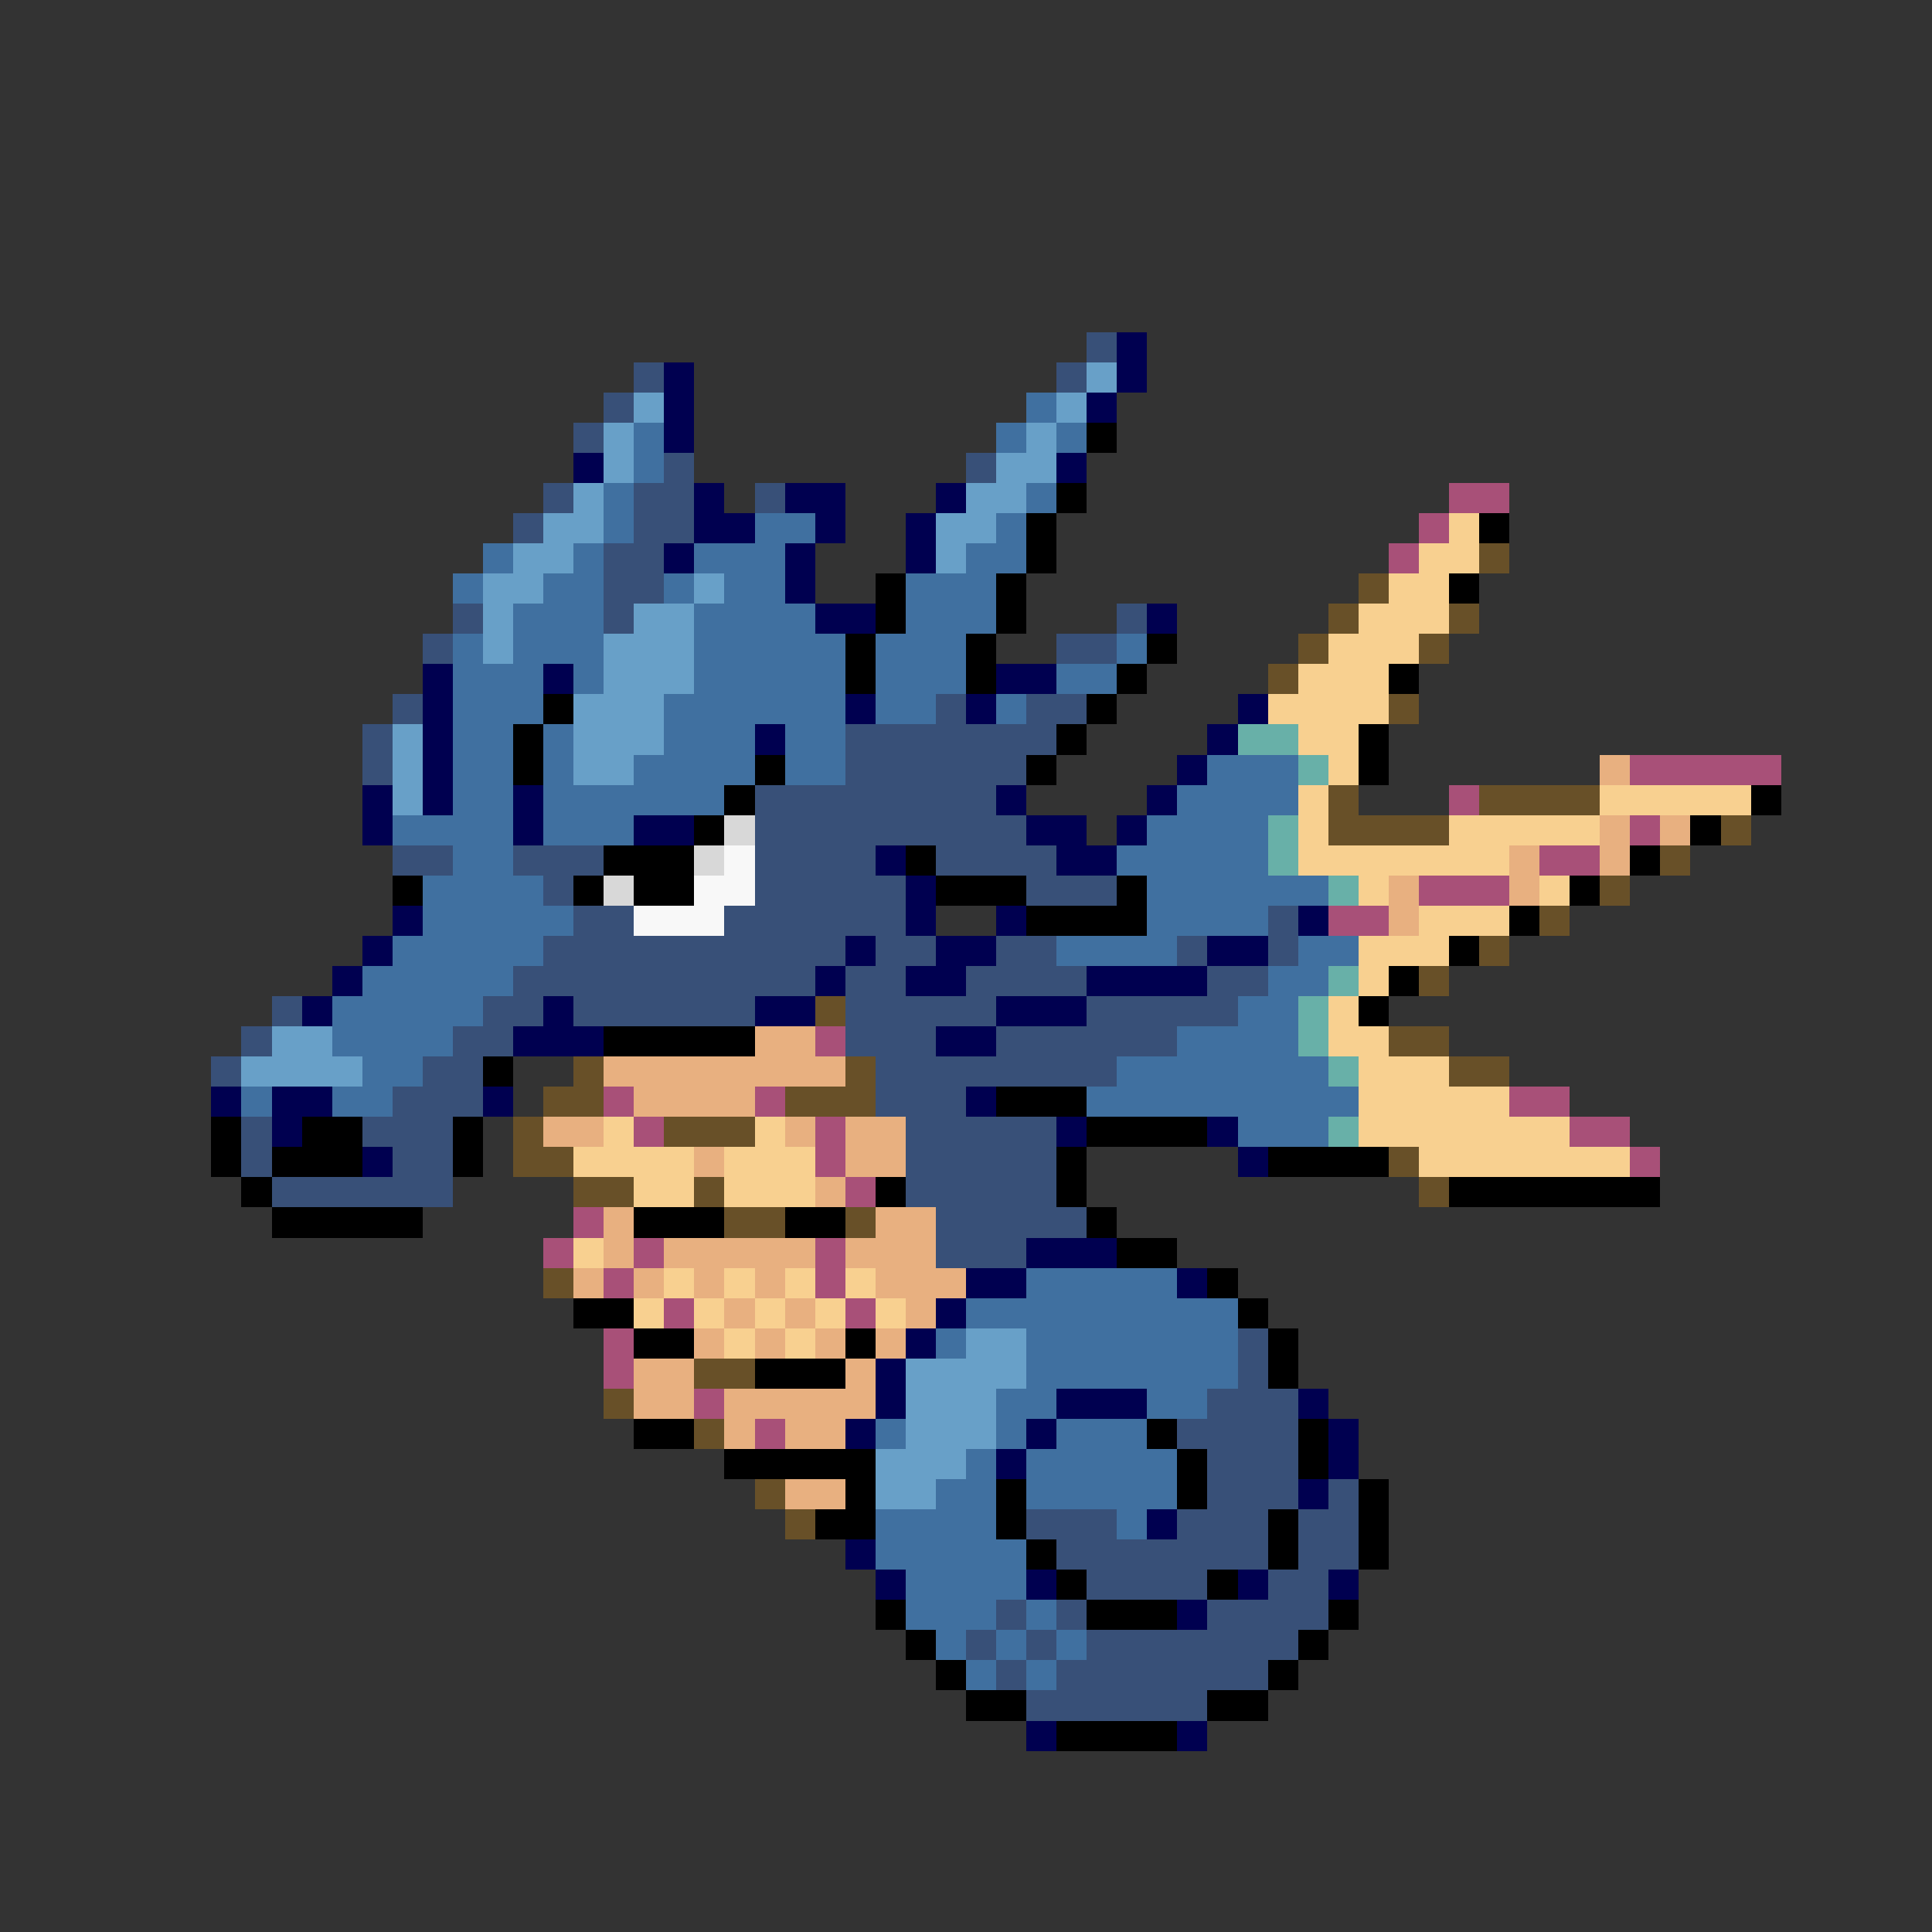 <svg xmlns="http://www.w3.org/2000/svg" viewBox="0 -0.5 64 64" shape-rendering="crispEdges">
<rect x="0" y="-0.5" width="64" height="64" fill="#333333" stroke="none"/>
<path stroke="#385078" d="M36 11h1M21 12h1M35 12h1M20 13h1M19 14h1M22 15h1M32 15h1M18 16h1M21 16h2M25 16h1M17 17h1M21 17h2M20 18h2M20 19h2M15 20h1M20 20h1M37 20h1M14 21h1M35 21h2M13 23h1M31 23h1M34 23h2M12 24h1M28 24h7M12 25h1M28 25h6M25 26h8M25 27h9M13 28h2M17 28h3M25 28h4M31 28h4M18 29h1M25 29h5M34 29h3M19 30h2M24 30h6M42 30h1M18 31h10M29 31h2M33 31h2M39 31h1M42 31h1M17 32h10M28 32h2M32 32h4M40 32h2M9 33h1M16 33h2M19 33h6M28 33h5M36 33h5M8 34h1M15 34h2M28 34h3M33 34h6M7 35h1M14 35h2M29 35h8M13 36h3M29 36h3M8 37h1M12 37h3M30 37h5M8 38h1M13 38h2M30 38h5M9 39h6M30 39h5M31 40h5M31 41h3M41 44h1M41 45h1M40 46h3M39 47h4M40 48h3M40 49h3M44 49h1M34 50h3M39 50h3M43 50h2M35 51h7M43 51h2M36 52h4M42 52h2M33 53h1M35 53h1M40 53h4M32 54h1M34 54h1M36 54h7M33 55h1M35 55h7M34 56h6" />
<path stroke="#000050" d="M37 11h1M22 12h1M37 12h1M22 13h1M36 13h1M22 14h1M19 15h1M35 15h1M23 16h1M26 16h2M31 16h1M23 17h2M27 17h1M30 17h1M22 18h1M26 18h1M30 18h1M26 19h1M27 20h2M38 20h1M14 22h1M18 22h1M33 22h2M14 23h1M28 23h1M32 23h1M41 23h1M14 24h1M25 24h1M40 24h1M14 25h1M39 25h1M12 26h1M14 26h1M17 26h1M33 26h1M38 26h1M12 27h1M17 27h1M21 27h2M34 27h2M37 27h1M29 28h1M35 28h2M30 29h1M13 30h1M30 30h1M33 30h1M43 30h1M12 31h1M28 31h1M31 31h2M40 31h2M11 32h1M27 32h1M30 32h2M36 32h4M10 33h1M18 33h1M25 33h2M33 33h3M17 34h3M31 34h2M7 36h1M9 36h2M16 36h1M32 36h1M9 37h1M35 37h1M40 37h1M12 38h1M41 38h1M34 41h3M32 42h2M39 42h1M31 43h1M30 44h1M29 45h1M29 46h1M35 46h3M43 46h1M28 47h1M34 47h1M44 47h1M33 48h1M44 48h1M43 49h1M38 50h1M28 51h1M29 52h1M34 52h1M41 52h1M44 52h1M39 53h1M34 57h1M39 57h1" />
<path stroke="#68a0c8" d="M36 12h1M21 13h1M35 13h1M20 14h1M34 14h1M20 15h1M33 15h2M19 16h1M32 16h2M18 17h2M31 17h2M17 18h2M31 18h1M16 19h2M23 19h1M16 20h1M21 20h2M16 21h1M20 21h3M20 22h3M19 23h3M13 24h1M19 24h3M13 25h1M19 25h2M13 26h1M9 34h2M8 35h4M32 44h2M30 45h4M30 46h3M30 47h3M29 48h3M29 49h2" />
<path stroke="#4070a0" d="M34 13h1M21 14h1M33 14h1M35 14h1M21 15h1M20 16h1M34 16h1M20 17h1M25 17h2M33 17h1M16 18h1M19 18h1M23 18h3M32 18h2M15 19h1M18 19h2M22 19h1M24 19h2M30 19h3M17 20h3M23 20h4M30 20h3M15 21h1M17 21h3M23 21h5M29 21h3M37 21h1M15 22h3M19 22h1M23 22h5M29 22h3M35 22h2M15 23h3M22 23h6M29 23h2M33 23h1M15 24h2M18 24h1M22 24h3M26 24h2M15 25h2M18 25h1M21 25h4M26 25h2M40 25h3M15 26h2M18 26h6M39 26h4M13 27h4M18 27h3M38 27h4M15 28h2M37 28h5M14 29h4M38 29h6M14 30h5M38 30h4M13 31h5M35 31h4M43 31h2M12 32h5M42 32h2M11 33h5M41 33h2M11 34h4M39 34h4M12 35h2M37 35h7M8 36h1M11 36h2M36 36h9M41 37h3M34 42h5M32 43h9M31 44h1M34 44h7M34 45h7M33 46h2M38 46h2M29 47h1M33 47h1M35 47h3M32 48h1M34 48h5M31 49h2M34 49h5M29 50h4M37 50h1M29 51h5M30 52h4M30 53h3M34 53h1M31 54h1M33 54h1M35 54h1M32 55h1M34 55h1" />
<path stroke="#000000" d="M36 14h1M35 16h1M34 17h1M49 17h1M34 18h1M29 19h1M33 19h1M48 19h1M29 20h1M33 20h1M28 21h1M32 21h1M38 21h1M28 22h1M32 22h1M37 22h1M46 22h1M18 23h1M36 23h1M17 24h1M35 24h1M45 24h1M17 25h1M25 25h1M34 25h1M45 25h1M24 26h1M58 26h1M23 27h1M56 27h1M20 28h3M30 28h1M54 28h1M13 29h1M19 29h1M21 29h2M31 29h3M37 29h1M52 29h1M34 30h4M50 30h1M48 31h1M46 32h1M45 33h1M20 34h5M16 35h1M33 36h3M7 37h1M10 37h2M15 37h1M36 37h4M7 38h1M9 38h3M15 38h1M35 38h1M42 38h4M8 39h1M29 39h1M35 39h1M48 39h7M9 40h5M21 40h3M26 40h2M36 40h1M37 41h2M40 42h1M19 43h2M41 43h1M21 44h2M28 44h1M42 44h1M25 45h3M42 45h1M21 47h2M38 47h1M43 47h1M24 48h5M39 48h1M43 48h1M28 49h1M33 49h1M39 49h1M45 49h1M27 50h2M33 50h1M42 50h1M45 50h1M34 51h1M42 51h1M45 51h1M35 52h1M40 52h1M29 53h1M36 53h3M44 53h1M30 54h1M43 54h1M31 55h1M42 55h1M32 56h2M40 56h2M35 57h4" />
<path stroke="#a85078" d="M48 16h2M47 17h1M46 18h1M54 25h5M48 26h1M54 27h1M51 28h2M47 29h3M44 30h2M27 34h1M20 36h1M25 36h1M50 36h2M21 37h1M27 37h1M52 37h2M27 38h1M54 38h1M28 39h1M19 40h1M18 41h1M21 41h1M27 41h1M20 42h1M27 42h1M22 43h1M28 43h1M20 44h1M20 45h1M23 46h1M25 47h1" />
<path stroke="#f8d090" d="M48 17h1M47 18h2M46 19h2M45 20h3M44 21h3M43 22h3M42 23h4M43 24h2M44 25h1M43 26h1M53 26h5M43 27h1M48 27h5M43 28h7M45 29h1M51 29h1M47 30h3M45 31h3M45 32h1M44 33h1M44 34h2M45 35h3M45 36h5M20 37h1M25 37h1M45 37h7M19 38h4M24 38h3M47 38h7M21 39h2M24 39h3M19 41h1M22 42h1M24 42h1M26 42h1M28 42h1M21 43h1M23 43h1M25 43h1M27 43h1M29 43h1M24 44h1M26 44h1" />
<path stroke="#685028" d="M49 18h1M45 19h1M44 20h1M48 20h1M43 21h1M47 21h1M42 22h1M46 23h1M44 26h1M49 26h4M44 27h4M57 27h1M55 28h1M53 29h1M51 30h1M49 31h1M47 32h1M27 33h1M46 34h2M19 35h1M28 35h1M48 35h2M18 36h2M26 36h3M17 37h1M22 37h3M17 38h2M46 38h1M19 39h2M23 39h1M47 39h1M24 40h2M28 40h1M18 42h1M23 45h2M20 46h1M23 47h1M25 49h1M26 50h1" />
<path stroke="#68b0a8" d="M41 24h2M43 25h1M42 27h1M42 28h1M44 29h1M44 32h1M43 33h1M43 34h1M44 35h1M44 37h1" />
<path stroke="#e8b080" d="M53 25h1M53 27h1M55 27h1M50 28h1M53 28h1M46 29h1M50 29h1M46 30h1M25 34h2M20 35h8M21 36h4M18 37h2M26 37h1M28 37h2M23 38h1M28 38h2M27 39h1M20 40h1M29 40h2M20 41h1M22 41h5M28 41h3M19 42h1M21 42h1M23 42h1M25 42h1M29 42h3M24 43h1M26 43h1M30 43h1M23 44h1M25 44h1M27 44h1M29 44h1M21 45h2M28 45h1M21 46h2M24 46h5M24 47h1M26 47h2M26 49h2" />
<path stroke="#d8d8d8" d="M24 27h1M23 28h1M20 29h1" />
<path stroke="#f8f8f8" d="M24 28h1M23 29h2M21 30h3" />
</svg>